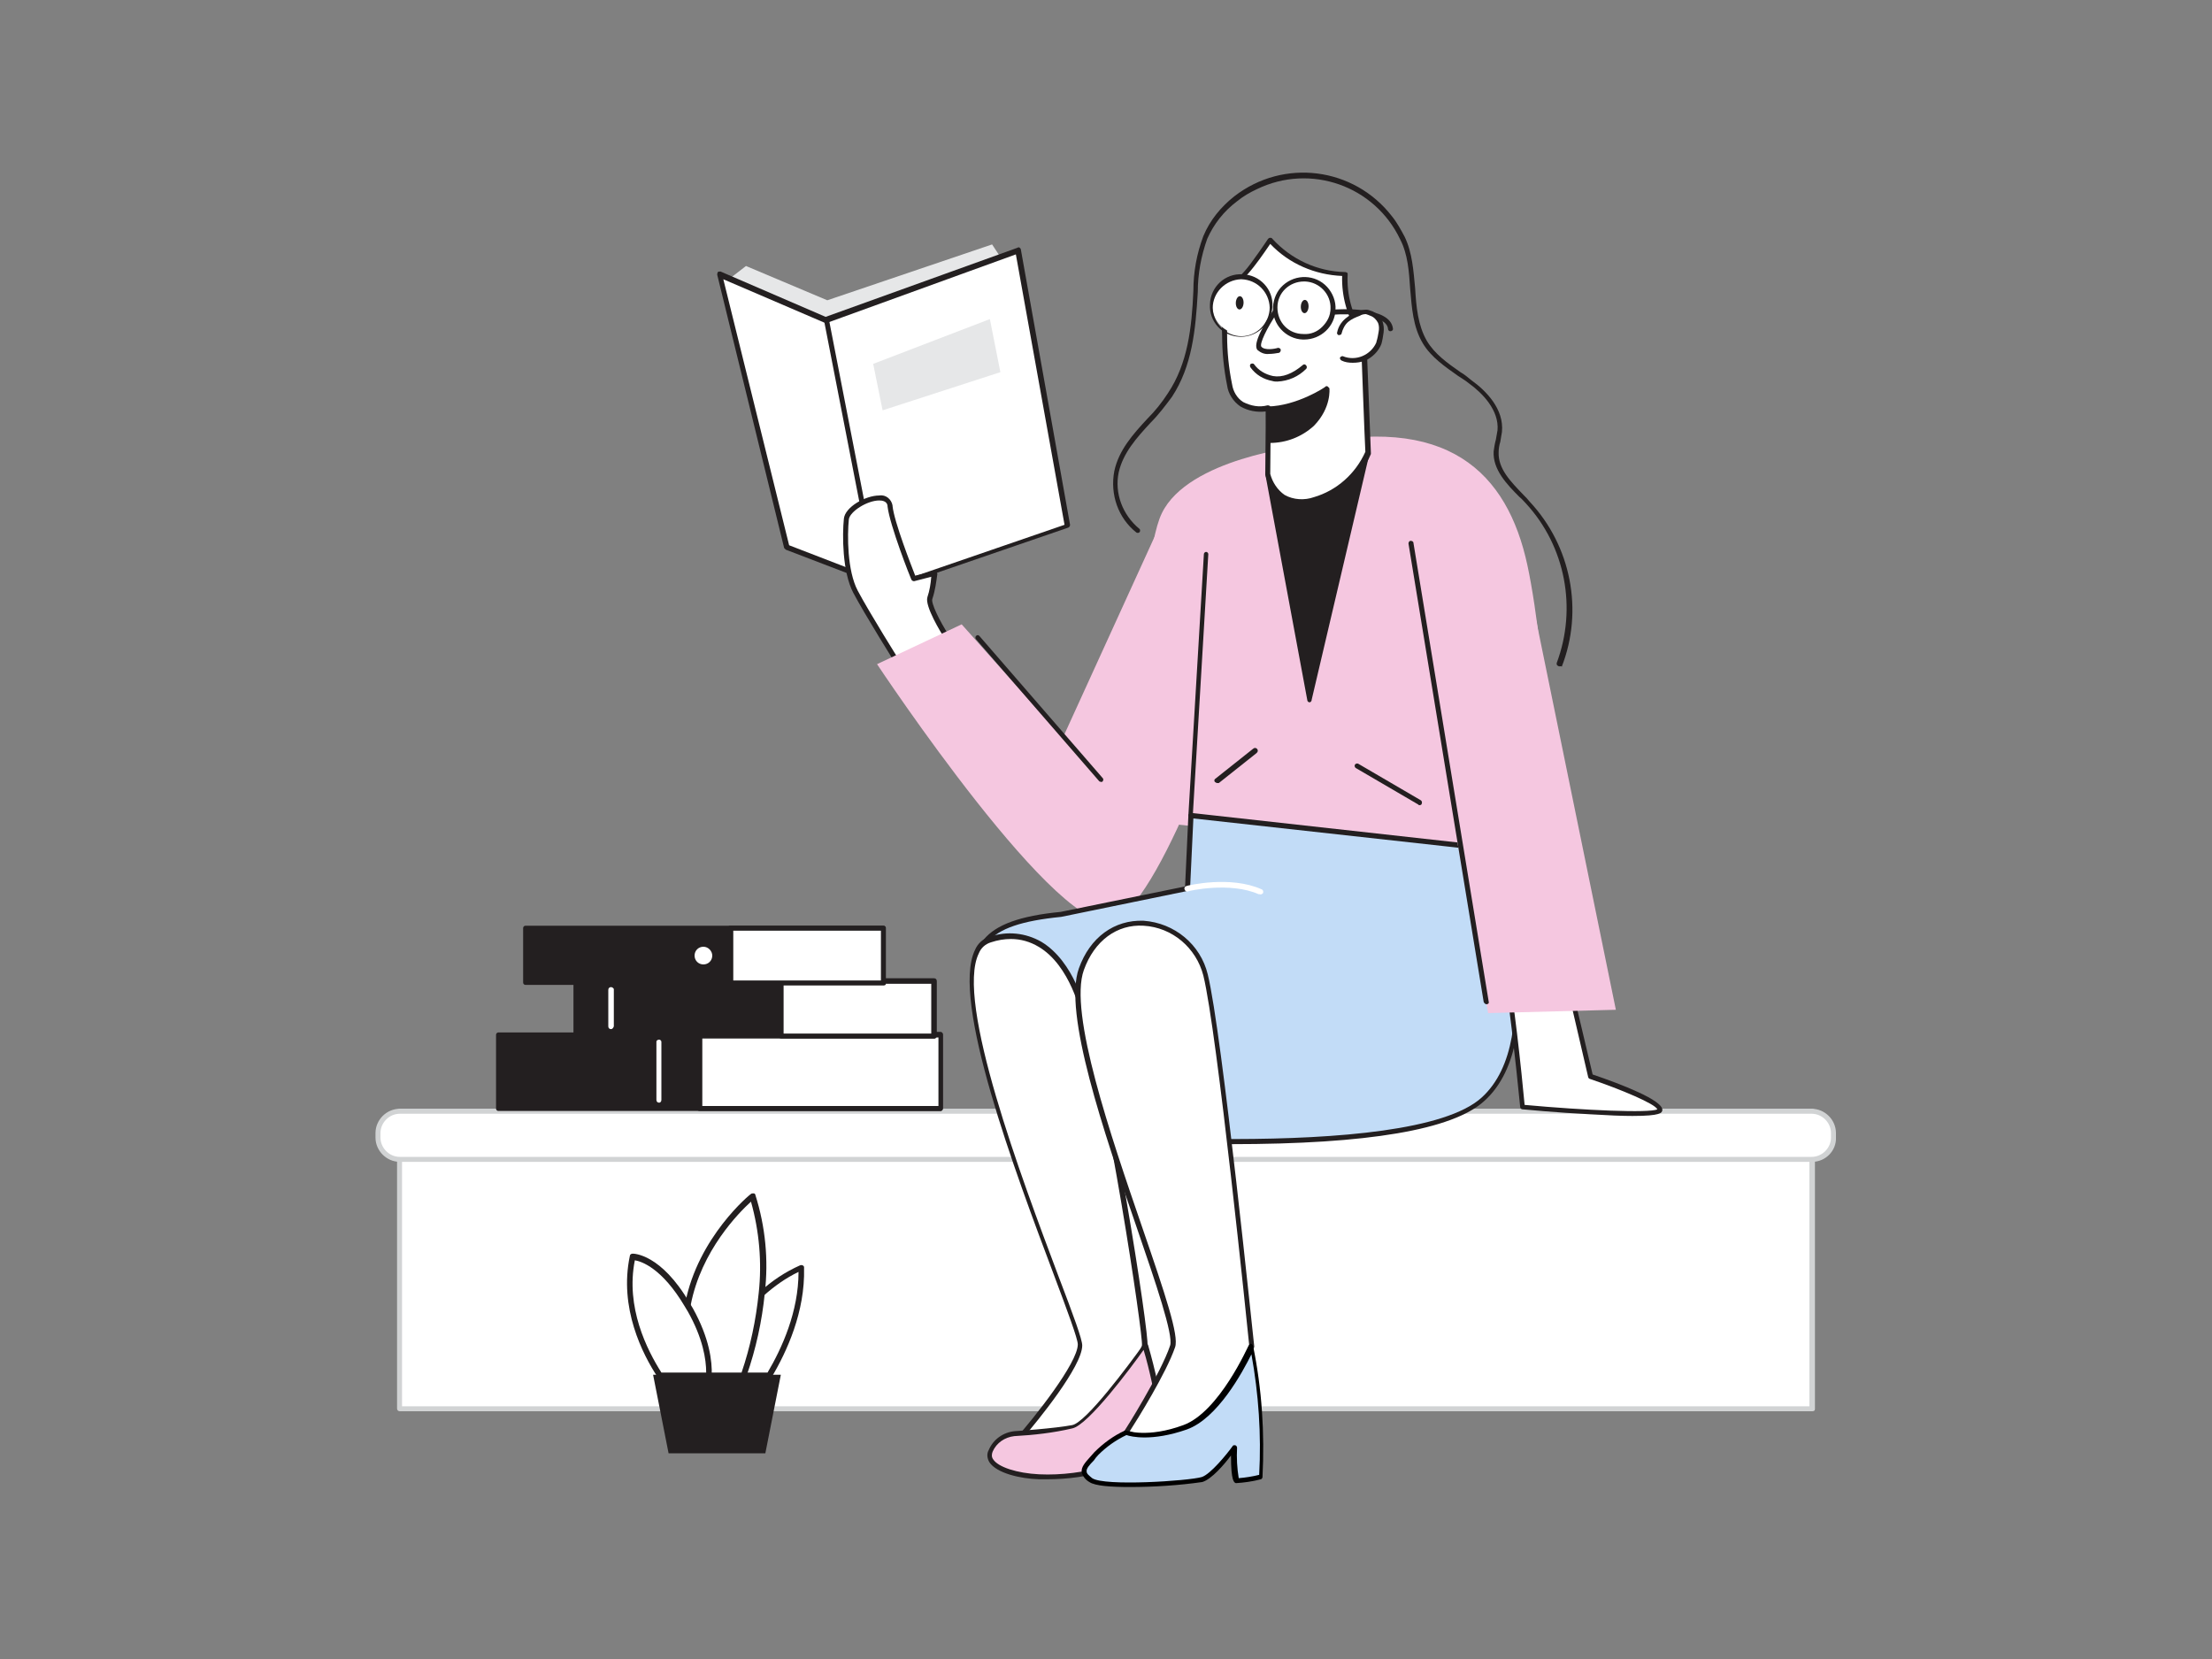 <?xml version="1.0" encoding="utf-8"?>
<!-- Generator: Adobe Illustrator 23.1.0, SVG Export Plug-In . SVG Version: 6.00 Build 0)  -->
<svg version="1.1" id="Layer_1" xmlns="http://www.w3.org/2000/svg" xmlns:xlink="http://www.w3.org/1999/xlink" x="0px" y="0px"
	 viewBox="0 0 400 300" style="enable-background:new 0 0 400 300;" xml:space="preserve">
<rect x="0" y="0" width="400" height="300" fill="#808080" stroke="none"/>
<style type="text/css">
	.st0{fill:#FFFFFF;}
	.st1{fill:#D1D3D4;}
	.st2{fill:#231F20;}
	.st3{fill:#E6E7E8;}
	.st4{fill:none;}
	.st5{fill:#F5C7E0;}
	.st6{fill:#C2DCF7;}
</style>
<g id="_014">
	<rect x="72.3" y="200.9" class="st0" width="255.4" height="53.8"/>
	<path class="st1" d="M327.7,255.2H72.3c-0.3,0-0.5-0.2-0.5-0.5l0,0V201c0-0.3,0.2-0.5,0.5-0.5h0h255.4c0.3,0,0.5,0.2,0.5,0.5v53.8
		C328.2,255.1,328,255.2,327.7,255.2z M72.7,254.3h254.5v-52.9H72.7L72.7,254.3z"/>
	<path class="st0" d="M72.3,200.9h255.3c2.2,0,4,1.8,4,4v0.8c0,2.2-1.8,4-4,4H72.3c-2.2,0-4-1.8-4-4v-0.8
		C68.4,202.7,70.1,200.9,72.3,200.9z"/>
	<path class="st1" d="M327.7,210.1H72.3c-2.4,0-4.4-2-4.4-4.4v-0.8c0-2.4,2-4.4,4.4-4.4h255.3c2.4,0,4.4,2,4.4,4.4v0.8
		C332.1,208.1,330.1,210.1,327.7,210.1L327.7,210.1z M72.3,201.4c-1.9,0-3.5,1.6-3.5,3.5v0.8c0,1.9,1.6,3.5,3.5,3.5h255.3
		c1.9,0,3.5-1.6,3.5-3.5v-0.8c0-1.9-1.6-3.5-3.5-3.5H72.3z"/>
	<rect x="90.1" y="187.1" class="st2" width="80" height="13.4"/>
	<path class="st2" d="M170.1,200.9h-80c-0.2,0-0.4-0.2-0.4-0.4l0,0v-13.4c0-0.2,0.2-0.4,0.4-0.4c0,0,0,0,0,0h80
		c0.2,0,0.4,0.2,0.4,0.4l0,0v13.4C170.5,200.7,170.3,200.9,170.1,200.9L170.1,200.9z M90.5,200h79.1v-12.4H90.5V200z"/>
	<rect x="126.5" y="187.1" class="st0" width="43.6" height="13.4"/>
	<path class="st2" d="M170.1,200.9h-43.6c-0.3,0-0.5-0.2-0.4-0.5v-13.4c0-0.2,0.2-0.4,0.4-0.4h43.6c0.2,0,0.4,0.2,0.4,0.4v13.4
		C170.5,200.7,170.3,200.9,170.1,200.9z M127,200h42.7v-12.4H127V200z"/>
	<rect x="104.2" y="177.4" class="st2" width="64.8" height="9.9"/>
	<path class="st2" d="M168.9,187.8h-64.8c-0.2,0-0.4-0.2-0.4-0.4l0,0v-9.9c0-0.2,0.2-0.4,0.4-0.4c0,0,0,0,0,0h64.8
		c0.2,0,0.4,0.2,0.4,0.4v9.9C169.4,187.6,169.2,187.8,168.9,187.8C168.9,187.8,168.9,187.8,168.9,187.8z M104.6,186.9h63.9v-9h-63.9
		L104.6,186.9z"/>
	<rect x="141.3" y="177.4" class="st0" width="27.6" height="9.9"/>
	<path class="st2" d="M168.9,187.8h-27.6c-0.3,0-0.5-0.2-0.5-0.5v0v-9.9c0-0.3,0.2-0.5,0.5-0.5h27.6c0.3,0,0.5,0.2,0.5,0.5v0v9.9
		C169.4,187.6,169.2,187.8,168.9,187.8C168.9,187.8,168.9,187.8,168.9,187.8z M141.7,186.9h26.7v-9h-26.7L141.7,186.9z"/>
	<rect x="95" y="167.8" class="st2" width="64.8" height="9.9"/>
	<path class="st2" d="M159.8,178.1H95c-0.2,0-0.4-0.2-0.4-0.4l0,0v-9.9c0-0.2,0.2-0.4,0.4-0.4c0,0,0,0,0,0h64.8
		c0.2,0,0.4,0.2,0.4,0.4l0,0v9.9C160.2,178,160,178.1,159.8,178.1z M95.5,177.3h63.9v-9H95.5L95.5,177.3z"/>
	<rect x="132.1" y="167.8" class="st0" width="27.6" height="9.9"/>
	<path class="st2" d="M159.8,178.2h-27.7c-0.2,0-0.5-0.2-0.5-0.4c0,0,0,0,0,0v-9.9c0-0.3,0.2-0.5,0.4-0.5h27.7
		c0.3,0,0.5,0.2,0.4,0.5v9.9C160.3,178,160.1,178.2,159.8,178.2C159.8,178.2,159.8,178.2,159.8,178.2z M132.6,177.3h26.7v-9h-26.7
		V177.3z"/>
	<circle class="st0" cx="127.2" cy="172.8" r="2.1"/>
	<path class="st2" d="M127.2,175.4c-1.4,0-2.6-1.1-2.6-2.5c0-1.4,1.1-2.6,2.5-2.6c1.4,0,2.6,1.1,2.6,2.6l0,0
		C129.8,174.3,128.6,175.4,127.2,175.4z M127.2,171.2c-0.9,0-1.6,0.7-1.6,1.6c0,0.9,0.7,1.6,1.6,1.6s1.6-0.7,1.6-1.6
		C128.8,172,128.1,171.2,127.2,171.2z"/>
	<path class="st0" d="M110.5,186.1c-0.3,0-0.5-0.2-0.5-0.5V179c0-0.3,0.2-0.5,0.5-0.5h0c0.2,0,0.5,0.2,0.5,0.4c0,0,0,0,0,0v6.7
		C110.9,185.9,110.7,186.1,110.5,186.1z"/>
	<path class="st0" d="M119.2,199.4c-0.3,0-0.5-0.2-0.5-0.5l0,0v-10.5c0-0.3,0.3-0.4,0.5-0.4c0.2,0,0.4,0.2,0.4,0.4v10.5
		C119.6,199.2,119.4,199.4,119.2,199.4C119.2,199.4,119.2,199.4,119.2,199.4z"/>
	<polygon class="st3" points="131.4,50.8 134.9,48.1 149.6,54.3 179.4,44.2 182.1,48.3 150.9,66.2 	"/>
	<polygon class="st0" points="142.3,98.9 130.3,49.6 149.5,57.8 184.2,45.3 193.1,95.1 161.1,106.1 	"/>
	<path class="st2" d="M161.1,106.6c-0.1,0-0.1,0-0.2,0l-18.8-7.2c-0.1-0.1-0.2-0.2-0.3-0.3l-12.1-49.4c0-0.2,0-0.3,0.1-0.5
		c0.1-0.1,0.3-0.1,0.5-0.1l19,8.2L184,44.8c0.1-0.1,0.3-0.1,0.4,0c0.1,0.1,0.2,0.2,0.2,0.3l8.9,49.8c0,0.2-0.1,0.4-0.3,0.5l-32,11
		L161.1,106.6z M142.7,98.6l18.4,7.1l31.4-10.8l-8.8-48.9l-34.2,12.4c-0.1,0-0.2,0-0.3,0l-18.4-7.9L142.7,98.6z"/>
	<line class="st4" x1="149.5" y1="57.8" x2="158.3" y2="103.5"/>
	<path class="st2" d="M158.3,104c-0.2,0-0.4-0.2-0.4-0.4L149,57.9c0-0.2,0.1-0.5,0.4-0.5c0,0,0,0,0,0c0.2,0,0.5,0.1,0.5,0.4
		c0,0,0,0,0,0l8.9,45.7C158.8,103.7,158.7,103.9,158.3,104C158.4,104,158.4,104,158.3,104L158.3,104z"/>
	<path class="st0" d="M171.1,115c0,0-3.5-5.5-3-7c0.4-1.4,0.7-2.9,0.8-4.4l-3.8,0.9c0,0-3.9-9.7-4.3-13.1s-7.6-0.3-7.9,2.3
		s-0.4,9.3,1.7,13.2s7.9,13.2,7.9,13.2"/>
	<path class="st2" d="M162.6,120.6c-0.2,0-0.3-0.1-0.4-0.2c-0.1-0.1-5.9-9.4-7.9-13.2s-2-10.5-1.7-13.4c0.2-2.1,3.9-4.2,6.4-4.2l0,0
		c1.2-0.2,2.2,0.7,2.4,1.8c0,0,0,0,0,0.1c0.3,2.9,3.4,10.8,4.1,12.6l3.4-0.8c0.1,0,0.3,0,0.4,0.1c0.1,0.1,0.2,0.2,0.2,0.4
		c-0.2,1.5-0.4,3-0.9,4.5c-0.3,0.7,1.3,4,3,6.6c0.1,0.2,0,0.5-0.2,0.6c-0.2,0.1-0.4,0-0.6-0.1c-0.6-0.9-3.6-5.8-3.1-7.4
		c0.4-1.2,0.6-2.4,0.7-3.7l-3.1,0.8c-0.2,0-0.4-0.1-0.5-0.3c-0.2-0.4-3.9-9.8-4.3-13.2c0-0.3-0.1-1.1-1.5-1.1l0,0
		c-2.2,0-5.3,2-5.5,3.4c-0.3,2.9-0.3,9.3,1.6,12.9c2,3.8,7.8,13.1,7.9,13.2c0.1,0.2,0.1,0.5-0.1,0.6
		C162.8,120.6,162.7,120.6,162.6,120.6z"/>
	<path class="st2" d="M282,120.5c-0.2,0-0.5-0.2-0.5-0.4c0-0.1,0-0.1,0-0.2c3.7-9.9,1.6-21.1-5.6-28.9c-0.4-0.4-0.7-0.8-1.1-1.1
		c-2.3-2.3-4.9-5-4.7-8.3c0.1-0.7,0.2-1.4,0.4-2.1c0.1-0.6,0.2-1.1,0.3-1.7c0.3-3.6-2.7-6.7-5.2-8.5c-0.6-0.5-1.3-0.9-1.9-1.3
		c-2.4-1.7-4.9-3.4-6.4-5.9c-1.8-3-2-6.5-2.3-9.9c-0.2-3-0.4-6.2-1.8-8.9c-4.6-9.7-16.2-13.8-25.9-9.1c-1.3,0.6-2.5,1.3-3.6,2.2
		c-2.4,1.8-4.2,4.1-5.4,6.8c-1.1,3.1-1.7,6.3-1.7,9.6c-0.4,6.8-1,13.4-4.7,19c-1.2,1.6-2.4,3.2-3.8,4.6c-2.6,2.8-5,5.5-5.8,9
		c-0.8,3.8,0.7,7.7,3.7,10.2c0.2,0.1,0.2,0.4,0.1,0.6c0,0,0,0,0,0c-0.2,0.2-0.4,0.2-0.6,0.1c-3.3-2.6-4.8-6.9-4-11.1
		c0.8-3.8,3.4-6.7,6-9.5c1.4-1.4,2.6-2.9,3.7-4.6c3.6-5.4,4.3-11.8,4.6-18.5c0-3.4,0.6-6.7,1.8-9.9c1.2-2.9,3.2-5.3,5.6-7.2
		c8.9-6.9,21.6-5.3,28.5,3.6c0.9,1.1,1.6,2.4,2.3,3.7c1.4,2.9,1.6,6.2,1.9,9.3c0.2,3.4,0.5,6.7,2.1,9.5c1.4,2.4,3.8,4.1,6.1,5.7
		c0.7,0.4,1.3,0.9,1.9,1.4c2.8,2,6,5.3,5.6,9.4c-0.1,0.6-0.2,1.2-0.3,1.8c-0.2,0.6-0.3,1.3-0.3,1.9c-0.1,3,2.2,5.3,4.5,7.7
		c0.4,0.4,0.8,0.8,1.1,1.2c7.5,8,9.8,19.7,5.8,29.9C282.4,120.4,282.2,120.5,282,120.5z"/>
	<path class="st5" d="M211,92.2l-18.8,41.2l-18.3-20.5l-15.3,7.2c0,0,33.7,50.9,43,46.3s22.6-45.7,22.6-45.7L211,92.2z"/>
	<path class="st5" d="M235.3,80.7c0,0-20.4,2.2-25.2,12.1s-3.7,55.6-3.7,55.6l75.3,8.1c0,0-1.9-37.6-5.5-54.3S261.8,74.5,235.3,80.7
		z"/>
	<polygon class="st2" points="229.2,85.7 236.8,126.5 247.3,81.8 	"/>
	<path class="st2" d="M236.8,127L236.8,127c-0.2,0-0.4-0.2-0.4-0.4l-7.6-40.9c0-0.2,0.1-0.5,0.3-0.5l18.1-3.9c0.1,0,0.3,0,0.4,0.1
		c0.1,0.1,0.1,0.3,0.1,0.4l-10.5,44.7C237.2,126.8,237,127,236.8,127z M229.8,86l7.1,38.3l9.8-42L229.8,86z"/>
	<path class="st0" d="M229.3,73.8l-0.1,11.9c0,0,1.2,6.7,8.4,4.6c4.3-1.3,7.9-4.4,9.6-8.5l-0.8-20.6c0-0.9-3.6-4.2-3.4-11.7
		c-5.2,0-10.1-2.3-13.5-6.1c0,0-3,4.5-4.3,6c-1.1,1.1-2,2.3-2.7,3.6c-1.2,2.3-1.2,5.2-1.1,7.7c0,3,0.3,6,0.9,9
		C223.4,75.2,229.3,73.8,229.3,73.8z"/>
	<path class="st2" d="M235.1,91.2c-1.2,0-2.3-0.3-3.3-0.9c-1.5-1-2.6-2.7-3-4.5l0.1-11.4c-1.6,0.2-3.2-0.1-4.6-0.9
		c-1.3-0.9-2.2-2.3-2.4-3.8c-0.6-3-0.9-6-0.9-9c-0.1-2.5-0.1-5.5,1.2-7.9c0.8-1.4,1.7-2.6,2.8-3.7c1.3-1.4,4.3-5.9,4.3-5.9
		c0.1-0.1,0.2-0.2,0.4-0.2c0.1,0,0.3,0,0.4,0.2c3.4,3.7,8.1,5.9,13.2,6c0.1,0,0.2,0.1,0.3,0.1c0.1,0.1,0.1,0.2,0.1,0.3
		c-0.2,3.7,0.8,7.3,2.8,10.4c0.3,0.4,0.5,0.8,0.6,1.3l0,0c0,0,0,0.5,0.8,20.6c0,0.1,0,0.1,0,0.2c-1.8,4.3-5.4,7.5-9.9,8.8
		C236.9,91,236,91.2,235.1,91.2z M229.7,85.7c0.4,1.5,1.3,2.9,2.6,3.8c1.6,0.9,3.6,1,5.3,0.4c4.1-1.2,7.5-4.2,9.3-8.2
		c-0.1-1.5-0.8-20.4-0.8-20.5c-0.1-0.3-0.3-0.6-0.5-0.9c-2-3.1-3-6.7-2.9-10.4c-4.9-0.2-9.6-2.2-13-5.8c-1.3,1.9-2.6,3.8-4.1,5.5
		c-1,1.1-1.9,2.2-2.6,3.5c-1.2,2.2-1.1,5-1.1,7.5c0,3,0.3,6,0.9,8.9c0.2,1.3,0.9,2.5,2,3.2c1.4,0.7,2.9,1,4.4,0.6
		c0.1,0,0.3,0,0.4,0.1c0.1,0.1,0.2,0.2,0.2,0.4L229.7,85.7L229.7,85.7z"/>
	<path class="st2" d="M229.4,79.6c0,0,4.8,0.2,7.9-3c1.8-1.7,2.8-4,2.7-6.5c0,0-5.2,3.5-10.6,3.6L229.4,79.6z"/>
	<path class="st2" d="M229.6,80.1h-0.2c-0.2,0-0.4-0.2-0.4-0.4l-0.1-5.8c0-0.2,0.2-0.4,0.4-0.4c5.2-0.1,10.4-3.5,10.4-3.6
		c0.1-0.1,0.3-0.1,0.4,0c0.1,0.1,0.2,0.2,0.3,0.3c0,0.1,0.4,3.5-2.8,6.8C235.4,79,232.6,80.1,229.6,80.1z M229.8,74.2l0.1,5
		c2.7,0,5.2-1.1,7.2-2.9c1.5-1.4,2.4-3.3,2.5-5.3C236.6,72.8,233.2,73.9,229.8,74.2z"/>
	<path class="st0" d="M230.6,56.3c0,0-3.8,5.7-2.9,6.7s3.5,0.3,3.5,0.3"/>
	<path class="st2" d="M229.5,64c-0.8,0.1-1.5-0.2-2.1-0.7c-1-1.1,1.4-5,2.9-7.3c0.1-0.2,0.4-0.3,0.6-0.1s0.3,0.4,0.1,0.6
		c0,0,0,0,0,0c-1.9,2.8-3.3,5.7-2.9,6.2c0.6,0.7,2.4,0.4,3,0.2c0.2,0,0.5,0.1,0.5,0.4c0,0.2-0.1,0.4-0.3,0.5
		C230.7,63.9,230.1,64,229.5,64z"/>
	<path class="st0" d="M226.6,66.2c0,0,3.4,5.1,9.5,0.2"/>
	<path class="st2" d="M231,69c-0.3,0-0.6,0-0.9-0.1c-1.6-0.3-3-1.1-4-2.5c-0.1-0.2-0.1-0.5,0.1-0.6c0.2-0.1,0.5-0.1,0.6,0.1
		c0,0,0,0,0,0c0.8,1.1,2,1.8,3.4,2.1c1.7,0.3,3.5-0.4,5.4-2c0.2-0.2,0.5-0.1,0.6,0.1c0,0,0,0,0,0c0.2,0.2,0.1,0.5,0,0.6c0,0,0,0,0,0
		C234.8,68.1,233,68.9,231,69z"/>
	<path class="st2" d="M215.3,147.9L215.3,147.9c-0.2,0-0.4-0.2-0.4-0.5l2.8-47.2c0-0.2,0.2-0.4,0.4-0.4c0,0,0,0,0,0
		c0.2,0,0.4,0.2,0.4,0.4c0,0,0,0,0,0l-2.8,47.2C215.8,147.7,215.6,147.9,215.3,147.9C215.3,147.9,215.3,147.9,215.3,147.9z"/>
	<path class="st6" d="M269.4,153.5c0.4,1,11.7,33.7-1.3,45.4c-13.8,12.4-83.8,5.9-83.8,5.9l-7.6-23.6c-0.9-8.4-1.3-14.3,15.1-15.8
		l22.9-4.7l0.6-13.2L269.4,153.5z"/>
	<path class="st2" d="M222.6,206.9H221c-19-0.1-36.6-1.7-36.7-1.7c-0.2,0-0.3-0.1-0.4-0.3l-7.6-23.6c-0.5-4.4-0.9-8.4,1.6-11.4
		c2.2-2.7,6.6-4.3,13.9-5l22.5-4.6l0.6-12.9c0-0.1,0.1-0.2,0.2-0.3c0.1-0.1,0.2-0.1,0.3-0.1l54.1,6c0.2,0,0.3,0.1,0.4,0.3l-0.4,0.1
		l0.4-0.1c1.2,3.5,11.2,34.4-1.5,45.8C262.7,204.3,247.3,206.9,222.6,206.9z M184.7,204.3c4.9,0.4,70.1,6,83.2-5.8
		c12-10.8,2.7-40.4,1.3-44.6l-53.4-5.9l-0.6,12.7c0,0.2-0.2,0.4-0.4,0.4l-22.9,4.7c-7.1,0.7-11.3,2.1-13.3,4.6
		c-2.2,2.7-1.8,6.6-1.4,10.7L184.7,204.3z"/>
	<path class="st0" d="M195.9,183.4c0,0-3.6-17.5-16.8-13.5s16.2,69,16.2,73.3s-11.2,17.2-11.2,17.2c3.2-0.2,6.4-0.5,9.6-1
		c3.5-0.7,13-14.5,13.4-16S200.4,196,195.9,183.4z"/>
	<path class="st2" d="M184.1,260.8c-0.2,0-0.3-0.1-0.4-0.3c-0.1-0.2-0.1-0.4,0.1-0.5c3.1-3.5,11.1-13.5,11.1-16.9
		c0-1-1.9-6.1-4.3-12.5c-7-18.6-18.7-49.7-14.3-58.8c0.5-1.2,1.5-2.1,2.7-2.4c3.1-1.1,6.5-0.7,9.3,0.9c6,3.6,8,12.3,8.1,13
		c4.3,12.1,11.5,58.2,11.1,60.1c-0.3,1.4-10,15.6-13.7,16.4C190.5,260.3,187.3,260.7,184.1,260.8L184.1,260.8z M182.8,169.8
		c-1.2,0-2.4,0.2-3.6,0.6c-1,0.3-1.8,1-2.2,2c-4.3,8.7,7.8,40.8,14.3,58.1c2.9,7.6,4.4,11.7,4.4,12.8c0,3.8-8.1,13.7-10.6,16.6
		c1.9-0.1,5.9-0.4,8.4-0.9c3.2-0.6,12.7-14.2,13-15.7s-6.5-46.9-11-59.6c0,0,0,0,0-0.1s-1.9-9-7.7-12.4
		C186.3,170.3,184.6,169.8,182.8,169.8L182.8,169.8z"/>
	<path class="st5" d="M183.4,259.2c-1.9,0.2-3.5,1.4-4.3,3.1c-1.2,2.9,4,4.5,8.8,4.7c4.2,0.2,8.4-0.4,12.4-1.5
		c1.6-0.8,3-1.9,4.2-3.3c0,0,0,3.5,1.2,3.4c1.7-0.1,3.5-0.3,5.2-0.5c0.4-0.2-1.4-13.9-3.9-21.7c0,0-10,14.1-13.1,14.8
		S183.4,259.2,183.4,259.2z"/>
	<path class="st2" d="M189.3,267.5c-0.5,0-0.9,0-1.4,0c-3.4-0.1-7.7-1.1-9-3.1c-0.4-0.7-0.5-1.5-0.1-2.2c0.8-1.9,2.6-3.2,4.7-3.4
		l0,0c0.1,0,7.3-0.5,10.4-1.1c2.5-0.5,10.1-10.7,12.9-14.6c0.1-0.1,0.3-0.2,0.4-0.2c0.2,0,0.3,0.1,0.4,0.3c1.3,4.5,2.3,9.1,3,13.7
		c1.3,8.1,0.9,8.3,0.6,8.5c-1.4,0.3-2.8,0.5-4.2,0.5l-1.1,0.1c-0.3,0-0.6-0.1-0.8-0.3c-0.5-0.7-0.8-1.6-0.8-2.5
		c-1,1.1-2.3,2-3.6,2.6C196.9,267,193.1,267.5,189.3,267.5z M183.4,259.7c-1.7,0.2-3.2,1.2-3.9,2.8c-0.2,0.5-0.2,1,0.1,1.4
		c0.9,1.4,4.3,2.5,8.3,2.7c4.1,0.2,8.3-0.4,12.3-1.5c1.5-0.8,2.9-1.8,4-3.2c0.2-0.2,0.4-0.2,0.6-0.1c0.1,0.1,0.2,0.2,0.2,0.3
		c0,1,0.2,2.5,0.6,2.9c0,0,0.1,0.1,0.1,0l1.1-0.1c1-0.1,3.1-0.2,3.7-0.4c0.1-1.8-1.5-13.1-3.7-20.4c-2.2,3.1-10,13.6-12.9,14.2
		C190.5,259.1,187,259.5,183.4,259.7z"/>
	<path class="st0" d="M226.3,243.4c0,0-5.7-56.6-8.4-67.1s-17.8-13.9-22.4-1.1s18.3,62.9,16.5,68.2s-8.4,15.6-8.4,15.6s7,3.5,12.1,0
		S226.3,243.4,226.3,243.4z"/>
	<path class="st2" d="M210.3,261.1c-2.4-0.1-4.7-0.6-6.9-1.6c-0.1-0.1-0.2-0.2-0.2-0.3c0-0.1,0-0.3,0.1-0.4
		c0.1-0.1,6.6-10.4,8.3-15.5c0.6-1.9-2.6-11.3-6-21.2c-6-17.4-13.4-39-10.5-47c2-5.6,6.4-8.8,11.7-8.6c5.6,0.4,10.3,4.3,11.6,9.7
		c2.6,10.5,8.3,66.6,8.4,67.2c0,0.1,0,0.2,0,0.2c-0.2,0.5-5.6,12.3-10.7,15.8C214.4,260.5,212.4,261.1,210.3,261.1z M204.3,258.8
		c1.6,0.7,7.1,2.6,11.2-0.2c4.6-3.2,9.8-14.1,10.4-15.3c-0.3-3-5.8-56.8-8.3-66.9c-1.3-5-5.6-8.7-10.8-9c-4.8-0.3-8.9,2.7-10.8,8
		c-2.8,7.7,4.9,30.1,10.5,46.4c4.3,12.5,6.7,19.7,6,21.8C210.9,248.3,205.6,256.8,204.3,258.8L204.3,258.8z"/>
	<path class="st6" d="M203.6,259c-2,0.9-3.8,2.2-5.4,3.8c-1.8,2.1-3.5,3.1-1,4.8s18,0.5,20.1-0.2s5.8-5.8,5.8-5.8s-0.2,5.8,0.5,5.9
		c1.5-0.1,2.9-0.3,4.3-0.6c0.5-7.9-0.1-15.8-1.6-23.5c0,0-5.4,12.1-12.1,14.5S203.6,259,203.6,259z"/>
	<path d="M204.3,268.9c-3.4,0-6.3-0.2-7.3-0.9c-0.7-0.4-1.2-1-1.4-1.8c-0.1-0.9,0.6-1.7,1.5-2.7l0.8-0.9c1.6-1.6,3.5-3,5.5-3.9
		c0.1,0,0.2,0,0.3,0c0,0,3.8,1.4,10.3-1s11.7-14.3,11.8-14.4c0.1-0.2,0.3-0.3,0.4-0.3c0.2,0,0.3,0.2,0.4,0.4
		c1.6,7.8,2.1,15.7,1.7,23.7c0,0.2-0.2,0.4-0.3,0.4c-1.5,0.4-3,0.6-4.5,0.7c-0.3-0.1-0.9-0.2-0.9-5c-1.2,1.6-3.5,4.3-5.2,4.8
		C213.2,268.6,208.7,268.9,204.3,268.9z M203.7,259.5c-1.9,0.9-3.6,2.1-5.1,3.6c-0.3,0.3-0.6,0.7-0.8,1c-0.8,0.8-1.4,1.5-1.3,2
		c0,0.4,0.4,0.7,1,1.2c2.2,1.5,17.4,0.5,19.8-0.2c1.6-0.5,4.6-4.2,5.6-5.6c0.1-0.2,0.4-0.2,0.6-0.1c0.1,0.1,0.2,0.2,0.2,0.4
		c-0.1,1.8,0,3.7,0.3,5.5c1.2-0.1,2.5-0.3,3.7-0.6c0.4-7.3-0.1-14.6-1.4-21.8c-1.6,3.2-6.1,11.6-11.7,13.6
		C208.3,260.7,204.5,259.8,203.7,259.5z"/>
	<path class="st0" d="M272.4,177.5c0.7,1,2.9,22.6,2.9,22.6s24.5,2.2,24.9,0.5s-12.5-6.1-12.5-6.1l-4-17.1"/>
	<path class="st2" d="M295.2,201.8c-1.8,0-4.3-0.1-7.6-0.3c-6.1-0.3-12.3-0.9-12.3-0.9c-0.2,0-0.4-0.2-0.4-0.4
		c-0.8-8.2-2.3-21.5-2.8-22.4c-0.1-0.2-0.1-0.5,0.1-0.6c0,0,0,0,0,0c0.2-0.1,0.5-0.1,0.6,0.1c0.7,1,2.4,17,2.9,22.5
		c10.9,1,22.6,1.5,24,0.8c-0.4-1-6.6-3.6-12.2-5.5c-0.1,0-0.3-0.2-0.3-0.3l-4-17.2c-0.1-0.2,0.1-0.5,0.3-0.6
		c0.2-0.1,0.5,0.1,0.5,0.4l4,16.9c5,1.7,12.9,4.7,12.6,6.5C300.5,201.2,300.4,201.8,295.2,201.8z"/>
	<path class="st5" d="M275.5,101l16.7,81.6l-23.1,0.6c0,0-8-43.2-8.5-49.7S275.5,101,275.5,101z"/>
	<circle class="st0" cx="224.4" cy="55.2" r="5.2"/>
	<path class="st2" d="M224.4,60.9h-0.2c-3.1-0.1-5.6-2.7-5.4-5.9c0.1-3.1,2.7-5.6,5.9-5.4c3.1,0.1,5.6,2.7,5.4,5.9c0,0,0,0,0,0h-0.5
		h0.5C229.9,58.5,227.4,60.9,224.4,60.9L224.4,60.9z M224.4,50.5c-2.8,0.1-5.1,2.4-5.1,5.2c0.1,2.8,2.4,5.1,5.2,5.1s5.1-2.4,5.1-5.2
		c-0.1-2.8-2.3-5-5.1-5.1H224.4z"/>
	<circle class="st0" cx="235.8" cy="55.7" r="5.2"/>
	<path class="st2" d="M235.8,61.4h-0.2c-3.1-0.1-5.6-2.8-5.4-5.9c0.1-1.5,0.7-2.9,1.8-3.9c2.3-2.1,5.9-2,8,0.3
		c1,1.1,1.6,2.6,1.5,4.1l0,0C241.4,59,238.9,61.4,235.8,61.4L235.8,61.4z M235.8,50.9c-2.6,0-4.8,2-4.8,4.7s2,4.8,4.7,4.8
		c1.3,0.1,2.5-0.4,3.4-1.3c0.9-0.9,1.5-2,1.5-3.3l0,0c0.1-2.6-2-4.8-4.6-4.9L235.8,50.9z"/>
	<path class="st2" d="M199.1,141.4c-0.1,0-0.2-0.1-0.3-0.1l-22.3-25.7c-0.2-0.2-0.1-0.5,0-0.6c0,0,0,0,0,0c0.2-0.2,0.4-0.2,0.6,0
		c0,0,0,0,0,0l22.3,25.7c0.2,0.2,0.1,0.4,0,0.6c0,0,0,0,0,0C199.3,141.4,199.2,141.4,199.1,141.4z"/>
	<polygon class="st3" points="157.9,65.8 179,57.7 180.9,67.3 159.6,74.2 	"/>
	
		<ellipse transform="matrix(3.925982e-02 -0.999 0.999 3.925982e-02 160.732 276.489)" class="st2" cx="224.1" cy="54.7" rx="1.2" ry="0.7"/>
	
		<ellipse transform="matrix(3.925982e-02 -0.999 0.999 3.925982e-02 171.324 288.919)" class="st2" cx="235.9" cy="55.4" rx="1.2" ry="0.7"/>
	<path class="st2" d="M251.4,59.9c-0.2,0-0.4-0.2-0.4-0.4c-0.2-2.7-7.2-2.8-9.9-2.6c-0.2,0-0.5-0.2-0.5-0.4c0,0,0,0,0,0
		c0-0.2,0.2-0.4,0.4-0.5c1.1-0.1,10.5-0.7,10.9,3.5C251.9,59.7,251.7,59.9,251.4,59.9C251.5,59.9,251.5,59.9,251.4,59.9L251.4,59.9z
		"/>
	<path class="st0" d="M242.2,60.2c0.2-0.9,0.7-1.7,1.3-2.3c0.7-0.5,1.4-0.9,2.2-1.2c0.4-0.2,0.9-0.3,1.3-0.3c0.3,0,0.6,0.1,0.9,0.3
		c0.7,0.3,1.3,0.9,1.6,1.6c0.2,0.6,0.2,1.2,0.1,1.8c-0.1,0.7-0.2,1.3-0.4,2c-1,2.6-3.9,3.9-6.4,2.9c0,0-0.1,0-0.1-0.1"/>
	<path class="st2" d="M244.6,65.6c-0.7,0-1.4-0.1-2-0.4c-0.2-0.1-0.3-0.3-0.3-0.5c0.1-0.2,0.3-0.3,0.5-0.3c0,0,0,0,0,0
		c2.4,1,5.1-0.2,6.1-2.5c0,0,0-0.1,0-0.1c0.2-0.6,0.3-1.2,0.4-1.8c0.1-0.5,0.1-1.1-0.1-1.6c-0.3-0.6-0.8-1.1-1.4-1.3
		c-0.2-0.1-0.5-0.2-0.8-0.3c-0.4,0-0.8,0.1-1.1,0.3c-0.8,0.3-1.5,0.6-2.1,1.1c-0.6,0.5-1,1.3-1.2,2.1c0,0.2-0.3,0.3-0.5,0.3
		c-0.2,0-0.4-0.3-0.3-0.5c0.2-1,0.7-1.8,1.5-2.5c0.7-0.6,1.5-1,2.3-1.3c0.5-0.2,1-0.3,1.5-0.3c0.4,0,0.7,0.2,1.1,0.3
		c0.8,0.4,1.4,1,1.8,1.8c0.2,0.6,0.3,1.3,0.2,2c-0.1,0.7-0.2,1.4-0.4,2.1c-0.5,1.3-1.6,2.4-2.9,3C246.1,65.5,245.4,65.6,244.6,65.6z
		"/>
	<line class="st4" x1="268.8" y1="181.2" x2="255.2" y2="98.3"/>
	<path class="st2" d="M268.8,181.6c-0.2,0-0.4-0.2-0.5-0.4l-13.6-82.9c0-0.2,0.1-0.5,0.4-0.5c0,0,0,0,0,0c0.2,0,0.5,0.1,0.5,0.4
		c0,0,0,0,0,0l13.6,82.9C269.3,181.4,269.1,181.6,268.8,181.6C268.9,181.6,268.9,181.6,268.8,181.6L268.8,181.6z"/>
	<path class="st0" d="M227.8,161.7c-0.1,0-0.1,0-0.2,0c-5.2-2.3-12.7-0.6-12.8-0.5c-0.3,0.1-0.5-0.1-0.6-0.4c0,0,0,0,0,0
		c-0.1-0.3,0.1-0.5,0.4-0.6c0,0,0,0,0,0c0.3-0.1,7.9-1.9,13.5,0.6c0.3,0.1,0.4,0.4,0.3,0.7C228.2,161.7,228,161.8,227.8,161.7z"/>
	<line class="st4" x1="245.5" y1="138.5" x2="256.7" y2="145.1"/>
	<path class="st2" d="M256.7,145.6c-0.1,0-0.2,0-0.2-0.1l-11.3-6.6c-0.2-0.1-0.3-0.4-0.2-0.6c0.1-0.2,0.4-0.3,0.6-0.2l11.3,6.6
		c0.2,0.1,0.3,0.4,0.2,0.6C257.1,145.5,256.9,145.6,256.7,145.6z"/>
	<line class="st4" x1="226.9" y1="135.7" x2="220.1" y2="141.2"/>
	<path class="st2" d="M220.1,141.6c-0.1,0-0.3-0.1-0.4-0.2c-0.2-0.2-0.1-0.5,0.1-0.6c0,0,0,0,0,0l6.8-5.4c0.2-0.2,0.5-0.2,0.7,0
		c0.2,0.2,0.2,0.5,0,0.7c0,0-0.1,0.1-0.1,0.1l-6.8,5.4C220.3,141.6,220.2,141.6,220.1,141.6z"/>
	<path class="st0" d="M137.7,233.8c2.1-1.9,4.6-3.5,7.2-4.7c0.2,7.7-2.9,14.7-5.8,19.6h-9.4"/>
	<path class="st2" d="M139.1,249.2h-9.4c-0.3,0-0.5-0.2-0.5-0.5c0,0,0,0,0,0c0-0.3,0.2-0.5,0.5-0.5c0,0,0,0,0,0h9.1
		c2.6-4.4,5.6-11,5.6-18.2c-2.3,1.1-4.4,2.6-6.3,4.3c-0.2,0.2-0.5,0.2-0.7,0c-0.2-0.2-0.2-0.5,0-0.7c2.2-2,4.6-3.6,7.3-4.8
		c0.3-0.1,0.6,0,0.7,0.3c0,0.1,0,0.1,0,0.2c0.2,7.9-3.1,15.1-5.9,19.8C139.4,249.1,139.3,249.2,139.1,249.2z"/>
	<path class="st0" d="M124.3,235.8c2.3-12,11.7-19.5,11.7-19.5c1.8,5.6,2.3,11.6,1.7,17.5c-0.5,5.1-1.6,10.1-3.2,14.9h-10.1"/>
	<path class="st2" d="M134.5,249.2h-10.1c-0.3,0-0.5-0.2-0.5-0.5c0,0,0,0,0,0c0-0.3,0.2-0.5,0.5-0.5h9.7c1.6-4.7,2.6-9.5,3.1-14.4
		c0.6-5.5,0.1-11.2-1.4-16.5c-2.1,1.9-9,8.8-10.9,18.7c0,0.3-0.3,0.5-0.6,0.4c-0.3,0-0.5-0.3-0.4-0.6c0,0,0,0,0-0.1
		c2.3-12,11.8-19.8,11.9-19.8c0.1-0.1,0.3-0.1,0.5-0.1c0.2,0,0.3,0.2,0.3,0.3c1.8,5.7,2.4,11.7,1.7,17.7c-0.5,5.1-1.6,10.1-3.3,15
		C134.9,249,134.7,249.2,134.5,249.2z"/>
	<path class="st0" d="M119.3,248.6h8.9c0.1-2.6-0.5-6.6-3.4-11.8c-0.2-0.4-0.4-0.7-0.6-1c-5.2-8.7-9.9-8.6-9.9-8.6
		C112.4,236.4,116.6,244.6,119.3,248.6z"/>
	<path class="st2" d="M128.2,249.2h-8.9c-0.2,0-0.3-0.1-0.4-0.2c-2.7-4.1-7-12.5-5-21.9c0-0.2,0.2-0.4,0.5-0.4c0.2,0,5.1,0,10.3,8.9
		c0.2,0.3,0.4,0.7,0.6,1c3,5.4,3.5,9.6,3.4,12.1C128.7,248.9,128.5,249.1,128.2,249.2z M119.6,248.2h8.1c0-2.4-0.6-6.2-3.3-11
		l-0.6-1c-4.1-6.9-7.8-8.1-9-8.3C113.1,236.4,117,244.1,119.6,248.2L119.6,248.2z"/>
	<polygon class="st2" points="120.9,262.8 138.4,262.8 141.2,248.6 118.1,248.6 	"/>
</g>
</svg>
